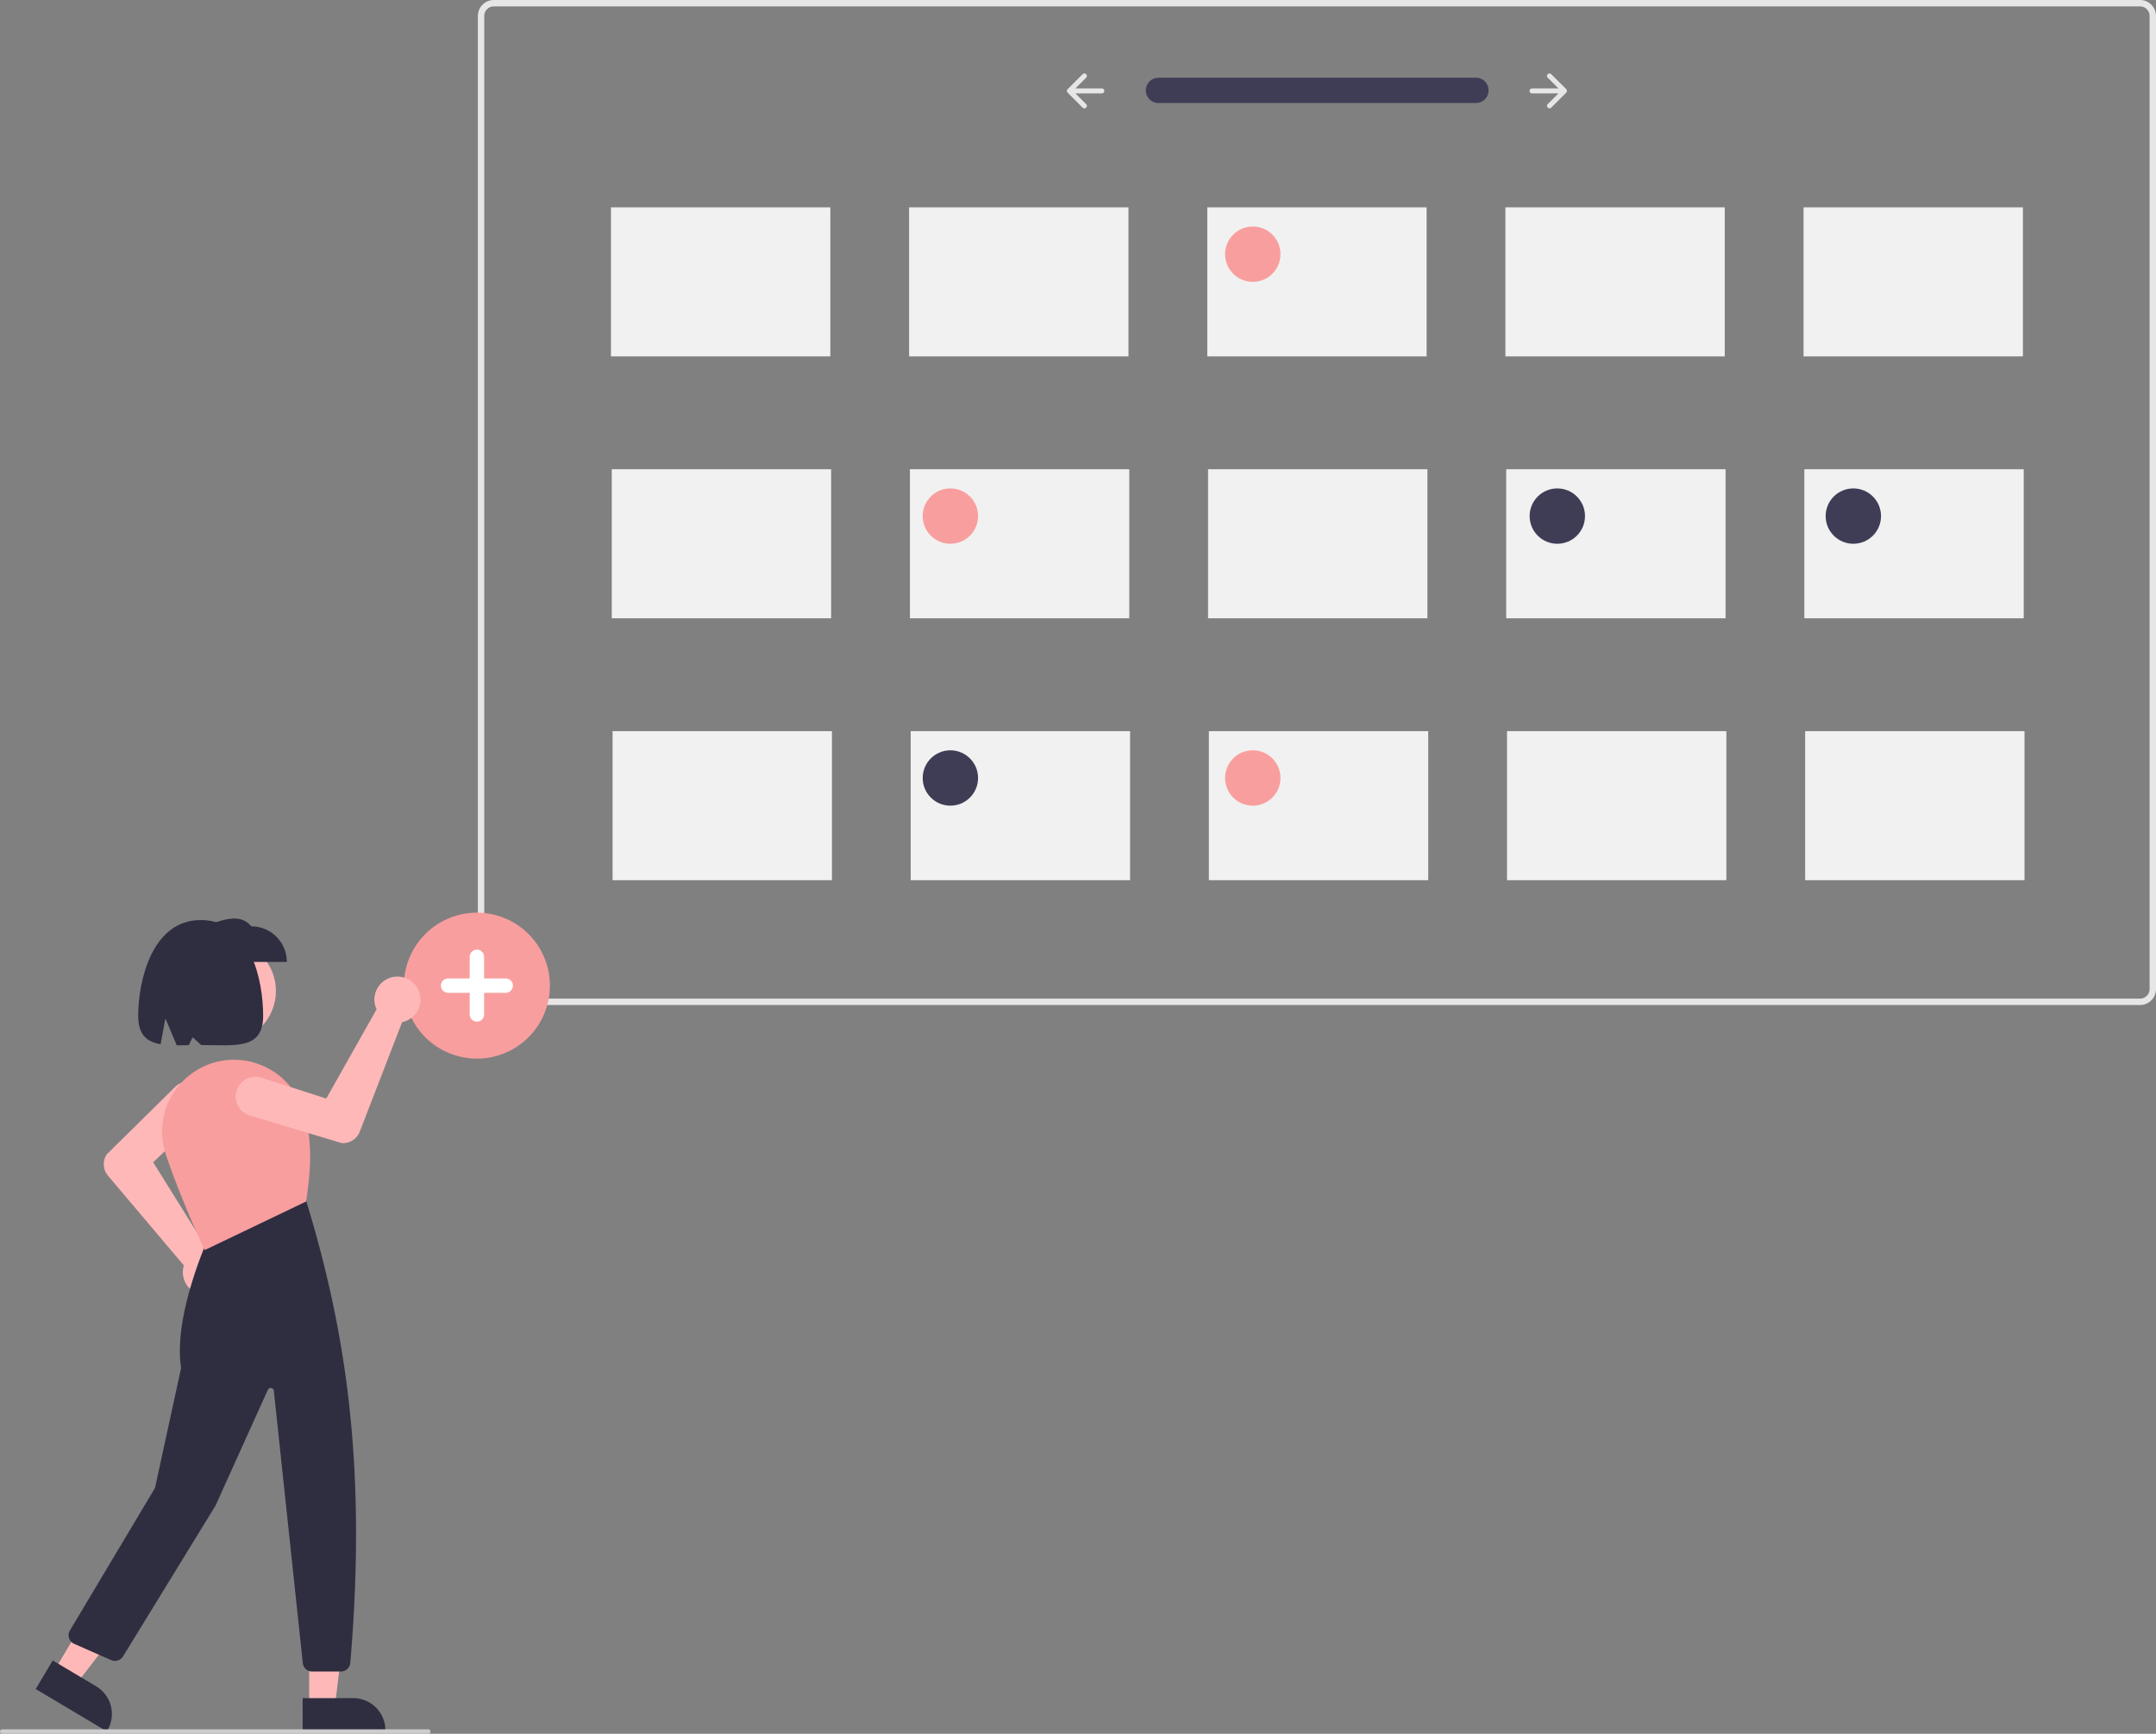 <svg xmlns="http://www.w3.org/2000/svg" data-name="Layer 1" width="971.556" height="781.417" viewBox="0 0 971.556 781.417" xmlns:xlink="http://www.w3.org/1999/xlink"><rect x="0" y="0" width="971.556" height="781.417" fill="#808080" stroke="none"/><path d="M1078.581,512.254H336.758a7.205,7.205,0,0,1-7.197-7.197V66.489a7.205,7.205,0,0,1,7.197-7.197H1078.581a7.205,7.205,0,0,1,7.197,7.197V505.056A7.205,7.205,0,0,1,1078.581,512.254ZM336.758,62.17a4.323,4.323,0,0,0-4.319,4.319V505.056a4.323,4.323,0,0,0,4.319,4.319H1078.581a4.323,4.323,0,0,0,4.318-4.319V66.489a4.323,4.323,0,0,0-4.318-4.319Z" transform="translate(-114.222 -59.291)" fill="#e6e6e6"/><path id="bbcc4262-a9b8-4c1e-bf70-e1245b5187b9-367" data-name="a332a05d-d774-4fd2-8531-ab97682a63e9" d="M636.163,94.318a5.707,5.707,0,0,0,0,11.412H779.236a5.707,5.707,0,0,0,.204-11.412l-.017-0q-.094-.002-.187,0Z" transform="translate(-114.222 -59.291)" fill="#3f3d56"/><path d="M811.681,92.729a1.123,1.123,0,0,0-0,1.588l0.0 0,4.82,4.82H804.615a1.123,1.123,0,0,0,0,2.246h11.886l-4.82,4.82a1.123,1.123,0,0,0,1.588,1.588h0l6.737-6.737a1.123,1.123,0,0,0,0-1.588l-6.737-6.737a1.123,1.123,0,0,0-1.588,0Z" transform="translate(-114.222 -59.291)" fill="#e6e6e6"/><path d="M603.658,92.729a1.123,1.123,0,0,1,0,1.588l-0.0 0-4.82,4.82h11.886a1.123,1.123,0,1,1,.003,2.246h-11.889l4.82,4.82a1.123,1.123,0,1,1-1.588,1.588h0l-6.737-6.737a1.123,1.123,0,0,1,0-1.588l6.737-6.737a1.123,1.123,0,0,1,1.588-0Z" transform="translate(-114.222 -59.291)" fill="#e6e6e6"/><path d="M329.131,536.412a32.89,32.89,0,1,1,32.89-32.89A32.89,32.89,0,0,1,329.131,536.412Z" transform="translate(-114.222 -59.291)" fill="#f99e9e"/><path d="M342.109,500.277h-9.733v-9.733a3.244,3.244,0,1,0-6.489,0v9.733h-9.733a3.244,3.244,0,1,0,0,6.489H325.887v9.733a3.244,3.244,0,0,0,6.489,0v-9.733h9.733a3.244,3.244,0,1,0,0-6.489Z" transform="translate(-114.222 -59.291)" fill="#fff"/><rect x="275.318" y="93.45" width="98.846" height="67.177" fill="#f1f1f1"/><rect x="409.671" y="93.45" width="98.846" height="67.177" fill="#f1f1f1"/><rect x="544.025" y="93.45" width="98.846" height="67.177" fill="#f1f1f1"/><rect x="678.378" y="93.45" width="98.846" height="67.177" fill="#f1f1f1"/><rect x="812.731" y="93.45" width="98.846" height="67.177" fill="#f1f1f1"/><rect x="275.681" y="211.489" width="98.846" height="67.177" fill="#f1f1f1"/><rect x="410.034" y="211.489" width="98.846" height="67.177" fill="#f1f1f1"/><rect x="544.387" y="211.489" width="98.846" height="67.177" fill="#f1f1f1"/><rect x="678.741" y="211.489" width="98.846" height="67.177" fill="#f1f1f1"/><rect x="813.094" y="211.489" width="98.846" height="67.177" fill="#f1f1f1"/><rect x="276.043" y="329.528" width="98.846" height="67.177" fill="#f1f1f1"/><rect x="410.396" y="329.528" width="98.846" height="67.177" fill="#f1f1f1"/><rect x="544.75" y="329.528" width="98.846" height="67.177" fill="#f1f1f1"/><rect x="679.103" y="329.528" width="98.846" height="67.177" fill="#f1f1f1"/><rect x="813.456" y="329.528" width="98.846" height="67.177" fill="#f1f1f1"/><circle cx="564.54" cy="114.563" r="12.476" fill="#f99e9e"/><circle cx="428.268" cy="232.602" r="12.476" fill="#f99e9e"/><circle cx="564.54" cy="350.641" r="12.476" fill="#f99e9e"/><circle cx="701.773" cy="232.602" r="12.476" fill="#3f3d56"/><circle cx="835.166" cy="232.602" r="12.476" fill="#3f3d56"/><circle cx="428.268" cy="350.641" r="12.476" fill="#3f3d56"/><circle cx="101.165" cy="446.627" r="23.172" fill="#ffb8b8"/><path d="M207.02,643.029q-.438,0-.879-.039a10.38,10.38,0,0,1-9.316-12.374,9.719,9.719,0,0,1,.255-.987L162.88,589.182a8.061,8.061,0,0,1-.561-9.608l.062-.076,30.784-30.354a8.899,8.899,0,0,1,12.495,12.673q-.058.057-.117.113l-22.296,21.196,24.408,39.175a9.879,9.879,0,0,1,1.377.17,10.38,10.38,0,0,1-2.012,20.559Z" transform="translate(-114.222 -59.291)" fill="#ffb8b8"/><polygon points="139.328 769.118 150.895 769.118 156.397 724.505 139.326 724.506 139.328 769.118" fill="#ffb8b8"/><path d="M250.6,824.634l22.778-.001h.001A14.516,14.516,0,0,1,287.895,839.148v.472l-37.294.001Z" transform="translate(-114.222 -59.291)" fill="#2f2e41"/><polygon points="24.366 753.127 34.304 759.044 61.857 723.527 47.189 714.794 24.366 753.127" fill="#ffb8b8"/><path d="M137.985,807.664,157.556,819.317l.001 0a14.516,14.516,0,0,1,5.046,19.898l-0.0 0-.241.405L130.317,820.542Z" transform="translate(-114.222 -59.291)" fill="#2f2e41"/><path d="M267.846,812.652H254.894a4.238,4.238,0,0,1-4.221-3.797L237.615,686.118a1.415,1.415,0,0,0-2.697-.433L211.363,737.844l-41.704,68.003a4.266,4.266,0,0,1-5.329,1.666l-16.66-7.33a4.247,4.247,0,0,1-1.935-6.064l38.337-64.192,11.758-54.085c-3.698-23.455,12.155-58.326,12.316-58.676l.079-.17,43.668-17.068.219.268C269.332,656.709,279.826,717.527,272.078,808.763A4.274,4.274,0,0,1,267.846,812.652Z" transform="translate(-114.222 -59.291)" fill="#2f2e41"/><path d="M206.465,622.709l-.203-.427c-.097-.205-9.807-20.684-17.292-42.571a32.285,32.285,0,0,1,2.239-25.873A32.637,32.637,0,0,1,212.021,537.833h0a32.677,32.677,0,0,1,37.928,19.57c5.937,14.847,4.045,30.695,2.264,43.157l-.035.25-.227.109Z" transform="translate(-114.222 -59.291)" fill="#f99e9e"/><path d="M243.482,492.829H206.688V476.791c8.076-3.208,15.978-5.937,20.756,0a16.038,16.038,0,0,1,16.038,16.038Z" transform="translate(-114.222 -59.291)" fill="#2f2e41"/><path d="M204.651,473.96c-21.996,0-28.153,27.571-28.153,43.126,0,8.674,3.923,11.777,10.088,12.827l2.177-11.611,5.099,12.111c1.732.009,3.551-.025,5.437-.06l1.729-3.56,3.855,3.496c15.441.023,27.921,2.274,27.921-13.203C232.803,501.532,227.404,473.96,204.651,473.96Z" transform="translate(-114.222 -59.291)" fill="#2f2e41"/><path d="M302.421,504.818q.21.384.388.79a10.38,10.38,0,0,1-6.393,14.109,9.723,9.723,0,0,1-.988.25L276.329,569.371a8.061,8.061,0,0,1-8.163,5.099l-.096-.018L226.673,561.99a8.899,8.899,0,0,1,5.131-17.041q.077.023.155.048l29.29,9.404,22.676-40.202a9.876,9.876,0,0,1-.511-1.289,10.38,10.38,0,0,1,19.007-8.091Z" transform="translate(-114.222 -59.291)" fill="#ffb8b8"/><path d="M307.222,840.709h-192a1,1,0,1,1,0-2h192a1,1,0,1,1,0,2Z" transform="translate(-114.222 -59.291)" fill="#ccc"/></svg>